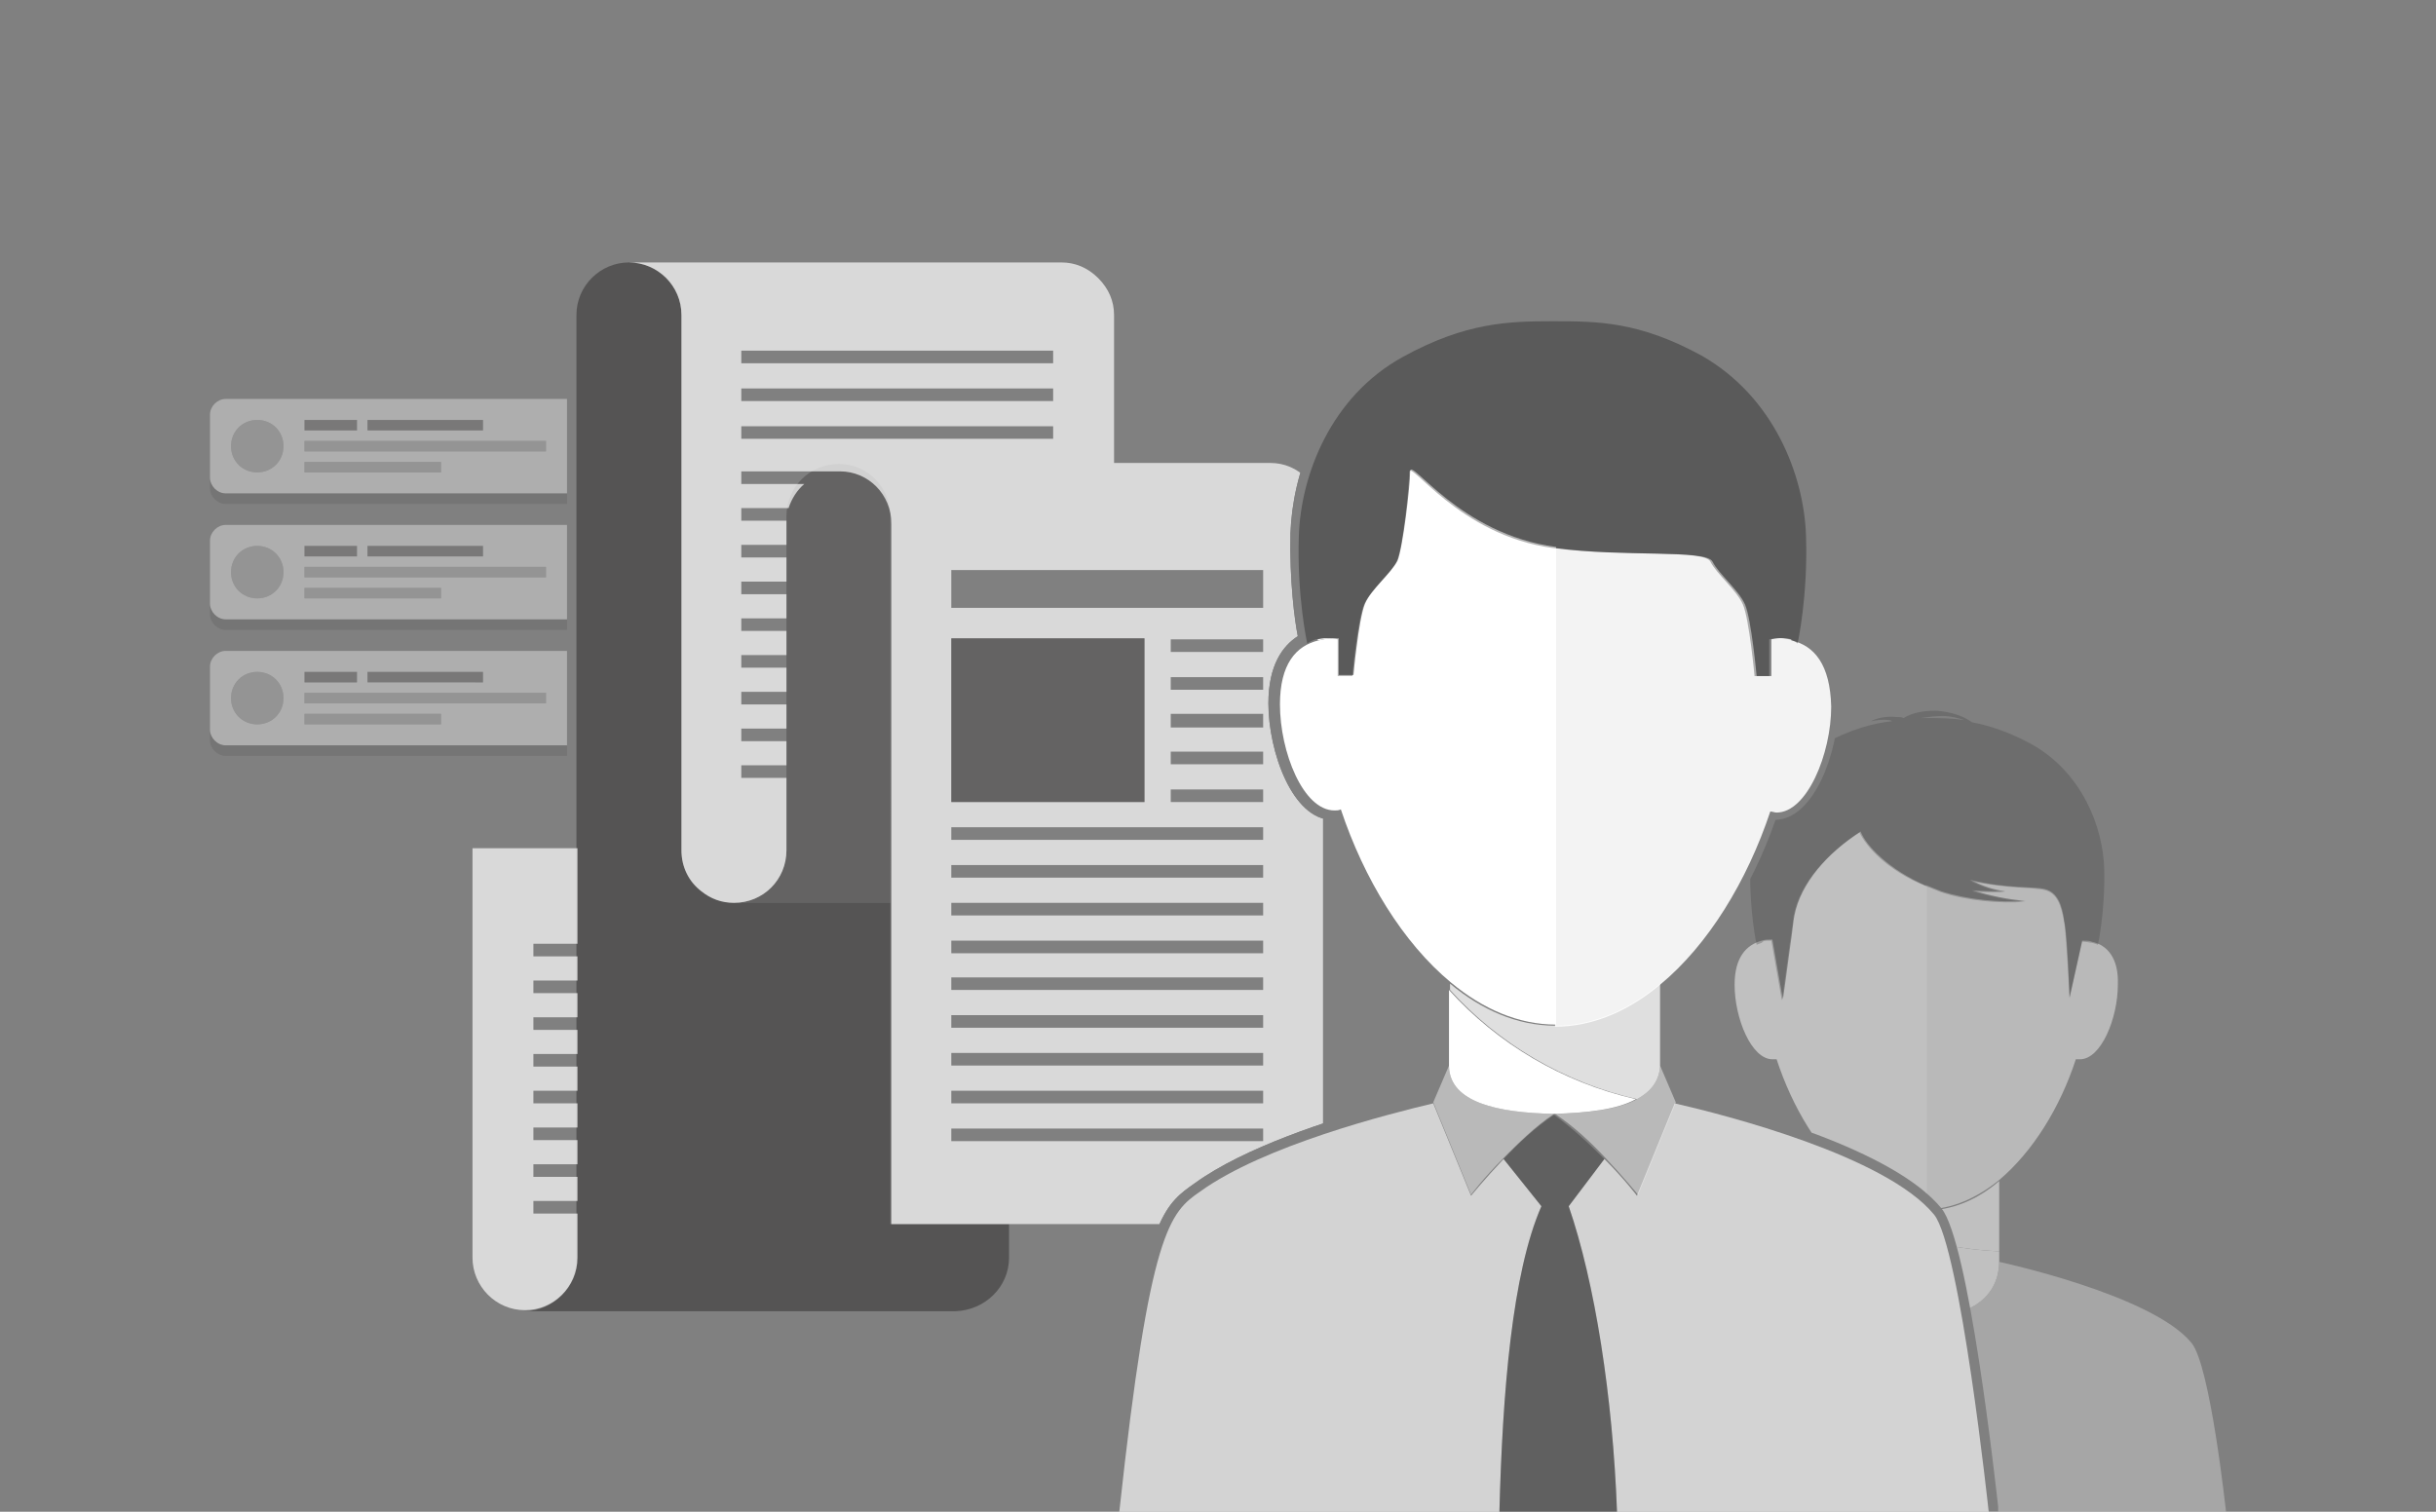 <svg xmlns="http://www.w3.org/2000/svg" xmlns:xlink="http://www.w3.org/1999/xlink" id="Layer_1" x="0" y="0" version="1.1" viewBox="0 0 232 144" xml:space="preserve" style="enable-background:new 0 0 232 144"><rect x="0" y="0" width="232" height="144" fill="#808080" stroke="none"/><style type="text/css">.st0{fill:#f9fcfc}.st1{fill:#fff}.st2,.st3{opacity:.75;fill:#fff}.st3{opacity:.9}.st4{opacity:.3}.st5{opacity:.65;fill:#fff}.st6{opacity:.25}.st7{opacity:.45;fill:#fff}.st8{opacity:.5}.st9{clip-path:url(#SVGID_2_)}.st10{fill:none}.st11{opacity:.6;fill:#fff}.st12{opacity:.4}.st13,.st14{opacity:.2;fill:#231f20}.st14{opacity:.3}.st15{opacity:.4;fill:#fff}.st16{clip-path:url(#SVGID_4_)}.st17{opacity:.45;fill:#231f20}.st18{opacity:.7}</style><g><g><polygon points="148 106.1 148 106.1 148 106.1" class="st0"/><path d="M148,106.1c3.2-0.1,6-0.4,7.8-1.4c-7-1.6-13.2-5.3-17.8-10.4v7.3C138.1,105,142.6,106,148,106.1z" class="st1"/><path d="M155.9,104.7c1.3-0.7,2.1-1.7,2.2-3.1v-7.9c-3,2.5-6.4,4-10,4c-3.6,0-7-1.5-10-4v0.6 C142.7,99.4,148.9,103.1,155.9,104.7z" class="st2"/><path d="M127.4,60.9L127.4,60.9c-0.9-0.2-1.5-0.1-1.9,0c0,0,0,0.1,0,0.1c0.5-0.1,0.9-0.2,1.4-0.2 C127.1,60.8,127.3,60.8,127.4,60.9z" class="st1"/><path d="M134.3,44.9c0,1.4-0.7,7.3-1.2,8.5c-0.6,1.2-2.5,2.7-3.1,4.1c-0.3,0.7-0.6,2.5-0.8,4.1 c-0.2,1.5-0.3,2.7-0.3,2.7h-1.4l0-3.5c-0.2,0-0.3,0-0.5,0c-0.5,0-1,0.1-1.4,0.2c-2.2,0.5-3.7,2.3-3.7,6.1c0,4.5,2.2,10.1,5.2,10.1 c0.2,0,0.4,0,0.6-0.1c2.2,6.6,5.9,12.7,10.5,16.5c3,2.5,6.4,4,10,4V52.1C139,50.9,134.3,43.5,134.3,44.9z" class="st1"/><path d="M170.6,61c0,0,0-0.1,0-0.1c-0.4-0.1-1.1-0.2-1.9,0l0,3.5h-1.4c0,0-0.5-5.4-1.1-6.8c-0.6-1.4-2.5-2.9-3.1-4.1 c-0.6-1.2-8.3-0.4-15-1.3c0,0,0,0,0,0v45.6c3.6,0,7-1.5,10-4c4.6-3.8,8.3-9.9,10.5-16.5c0.2,0,0.4,0.1,0.6,0.1 c2.9,0,5.2-5.6,5.2-10.1C174.3,63.3,172.8,61.5,170.6,61z" class="st3"/><path d="M127.4,60.9L127.4,60.9l0,3.5h1.4c0,0,0.1-1.3,0.3-2.7c0.2-1.6,0.5-3.4,0.8-4.1c0.6-1.4,2.5-2.9,3.1-4.1 c0.6-1.2,1.2-7.1,1.2-8.5c0-1.4,4.7,6,13.7,7.2c0,0,0,0,0,0c6.7,0.9,14.4,0.1,15,1.3c0.6,1.2,2.5,2.7,3.1,4.1 c0.6,1.4,1.1,6.8,1.1,6.8h1.4l0-3.5c0.9-0.2,1.5-0.1,1.9,0c0.5,0.1,0.8,0.4,0.8,0.4s1-4.5,0.8-10.3c-0.2-5.8-3.1-13.2-9.9-17.1 c-6-3.3-10-3.3-14.2-3.3c-4.2,0-8.3,0.1-14.3,3.4c-6.9,3.8-9.7,11.3-9.9,17c-0.2,5.8,0.8,10.3,0.8,10.3s0.2-0.2,0.8-0.4 C125.9,60.8,126.6,60.7,127.4,60.9z" class="st4"/><path d="M184.2,115.7c-4.6-5.6-19.9-9.5-24.7-10.6l0,0l-3.6,8.8c0,0-1.2-1.6-3.1-3.5l-3.4,4.5 c2.5,7.3,4.2,18.2,4.6,29.1h35.4C189.4,144,186.7,118.8,184.2,115.7z" class="st5"/><path d="M146.8,114.9l-3.6-4.5c-1.8,1.9-3.1,3.5-3.1,3.5l-3.6-8.8l0,0c-4.2,1-16.1,4-22.2,8.4 c-2.9,2-4.8,3.7-7.7,30.5h36.2C143.1,132.6,144,121.3,146.8,114.9z" class="st5"/><path d="M154,144c-0.4-11-2.1-21.9-4.6-29.1l3.4-4.5c-1.4-1.4-3.1-3-4.8-4.2h0c-1.8,1.2-3.5,2.8-4.8,4.2l3.6,4.5 c-2.8,6.4-3.7,17.8-4,29.1H154z" class="st6"/><path d="M140.1,113.8c0,0,1.2-1.6,3.1-3.5c1.4-1.4,3-3,4.8-4.2l0,0c-5.4-0.1-9.9-1.1-10-4.5c0,0,0-0.1,0-0.1l-1.5,3.5 l0,0L140.1,113.8z" class="st7"/><path d="M155.9,104.7c-1.8,1-4.7,1.3-7.8,1.4l0,0c1.8,1.2,3.5,2.8,4.8,4.2c1.8,1.9,3.1,3.5,3.1,3.5l3.6-8.8l0,0 l-1.5-3.5c0,0,0,0.1,0,0.1C158,103,157.2,104,155.9,104.7z" class="st7"/></g><g class="st8"><defs><path id="SVGID_1_" d="M105,28v116h0.7l0-0.5c3-27.2,4.9-28.6,8.1-30.8c6-4.3,17.1-7.3,22.1-8.5l1.2-2.9v-7.2 c-4.2-3.7-7.9-9.4-10.2-16c-3.8,0-6.1-6.5-6.1-11.1c0-3.7,1.4-5.5,2.8-6.4c-0.3-1.5-0.8-5.3-0.7-9.8c0.2-5.9,3-13.7,10.3-17.8 c6.3-3.5,10.8-3.5,14.7-3.5c4.1,0,8.4,0,14.7,3.5c7.4,4.1,10.3,12.2,10.4,17.9c0.1,4.5-0.4,8.3-0.7,9.8c1.4,0.9,2.8,2.6,2.8,6.3 c0,4.6-2.3,11-6,11.1c-2.3,6.6-6,12.3-10.2,16v7.2l1.2,2.9c6.3,1.5,20.2,5.3,24.8,10.9c2.6,3.2,5.1,25.8,5.4,28.4l0,0.5H214V28 H105z" class="st8"/></defs><clipPath id="SVGID_2_"><use xlink:href="#SVGID_1_" style="overflow:visible"/></clipPath><g class="st9"><path d="M187.2,68.6c-0.6-0.2-1.3-0.4-2.1-0.4c-0.7,0-1.4,0.1-2.1,0.2c0.2,0,0.3,0,0.5,0 C184.7,68.4,185.9,68.4,187.2,68.6z" class="st10"/><path d="M190.4,120.2L190.4,120.2l0-1c-7.7-0.4-10.7-2.4-14-6.3v7.3l0,0C176.5,126.4,190.3,127.8,190.4,120.2z" class="st1"/><path d="M190.4,119.2v-6.7c-2.1,1.8-4.5,2.8-7,2.8c-2.5,0-4.9-1.1-7-2.8v0.4C179.7,116.8,182.7,118.8,190.4,119.2z" class="st1"/><path d="M167.7,89.7C167.7,89.7,167.7,89.7,167.7,89.7c0.2,0,0.5-0.1,0.8-0.1C168.2,89.6,167.9,89.6,167.7,89.7z" class="st1"/><path d="M177.2,79.2c-3.1,2-5.7,4.9-6.3,8c-0.1,0.4-0.2,1.6-0.4,2.9c-0.3,2.3-0.7,5.1-0.7,5.1l-1-5.7 c-0.1,0-0.1,0-0.2,0c-0.3,0-0.5,0-0.8,0.1c-1.5,0.4-2.6,1.6-2.6,4.2c0,3.2,1.6,7.1,3.6,7.1c0.1,0,0.3,0,0.4,0 c1.5,4.6,4.1,8.9,7.3,11.5c2.1,1.7,4.5,2.8,7,2.8V84.4C179.8,82.8,177.7,80.5,177.2,79.2z" class="st1"/><path d="M199.2,89.7C199.2,89.7,199.2,89.7,199.2,89.7c-0.2-0.1-0.5-0.1-0.9-0.1l-1.2,5.4c0,0-0.2-6-0.5-7.2 c-0.2-1.7-0.7-2.8-1.8-3.1c-1-0.3-3.6,0-7.2-0.9c1.5,0.7,2.1,0.9,3.4,1.1c-1,0-2.1,0-3.2-0.1c1.7,0.5,3.5,0.9,5.1,1c0,0,0,0,0,0 c-2.3,0.2-5.5-0.1-8-0.9c-0.5-0.2-1-0.4-1.5-0.6v30.9c2.5,0,4.9-1.1,7-2.8c3.2-2.7,5.8-6.9,7.3-11.5c0.1,0,0.3,0,0.4,0 c2,0,3.6-3.9,3.6-7.1C201.8,91.3,200.7,90,199.2,89.7z" class="st3"/><path d="M208.7,127.9c-3.8-4.6-18.3-7.7-18.3-7.7l0,0c-0.1,7.6-14,6.2-14,0l0,0c0,0-11.3,2.3-16.5,6.1 c-2,1.4-3.9,6.8-4.8,17.7H212C212,144,210.5,130,208.7,127.9z" class="st11"/><path d="M168.5,89.6c0.1,0,0.1,0,0.2,0l1,5.7c0,0,0.4-2.8,0.7-5.1c0.2-1.4,0.4-2.6,0.4-2.9c0.6-3.2,3.2-6,6.3-8 c0.6,1.3,2.6,3.6,6.3,5.1c0.5,0.2,1,0.4,1.5,0.6c2.4,0.8,5.6,1.1,8,0.9c0,0,0,0,0,0c-1.6-0.1-3.3-0.5-5.1-1 C188.9,85,190,85,191,85c-1.3-0.2-1.9-0.4-3.4-1.1c3.6,0.8,6.2,0.6,7.2,0.9c1.1,0.3,1.5,1.4,1.8,3.1c0.2,1.3,0.5,7.2,0.5,7.2 l1.2-5.4c0.4,0,0.7,0.1,0.9,0.1c0.4,0.1,0.6,0.2,0.6,0.2s0.7-3.2,0.6-7.2c-0.1-4-2.1-9.2-6.9-11.9c-2.2-1.2-4.1-1.8-5.7-2.1 c-0.8-0.6-2-1-3.4-1.1c-1.3,0-2.3,0.2-3.1,0.7c-0.2-0.1-0.4-0.1-0.7-0.1c-0.9-0.1-1.9,0.1-2.4,0.4c0.5-0.1,1.1-0.2,1.7-0.1 c0.1,0,0.2,0,0.3,0.1c-1.9,0.2-4,0.8-6.6,2.2c-4.8,2.7-6.8,7.9-6.9,11.9c-0.1,4,0.6,7.2,0.6,7.2s0.2-0.1,0.5-0.2 C167.9,89.6,168.2,89.6,168.5,89.6z M185,68.2c0.8,0,1.5,0.2,2.1,0.4c-1.3-0.2-2.5-0.2-3.7-0.2c-0.2,0-0.3,0-0.5,0 C183.6,68.3,184.3,68.2,185,68.2z" class="st4"/></g></g></g><g class="st12"><path d="M21.5,38c-0.8,0-1.5,0.7-1.5,1.5v6c0,0.8,0.7,1.5,1.5,1.5H54v-9H21.5z M35,40h11v1H35V40z M29,40h5v1h-5V40z M24.5,45c-1.4,0-2.5-1.1-2.5-2.5c0-1.4,1.1-2.5,2.5-2.5s2.5,1.1,2.5,2.5C27,43.9,25.9,45,24.5,45z M42,45H29v-1h13V45z M52,43H29 v-1h23V43z" class="st3"/><rect width="11" height="1" x="35" y="40" class="st13"/><path d="M20,45.5v1c0,0.8,0.7,1.5,1.5,1.5H54v-1H21.5C20.7,47,20,46.3,20,45.5z" class="st14"/><circle cx="24.5" cy="42.5" r="2.5" class="st15"/><rect width="5" height="1" x="29" y="40" class="st13"/><rect width="23" height="1" x="29" y="42" class="st15"/><rect width="13" height="1" x="29" y="44" class="st15"/></g><g class="st12"><path d="M21.5,50c-0.8,0-1.5,0.7-1.5,1.5v6c0,0.8,0.7,1.5,1.5,1.5H54v-9H21.5z M35,52h11v1H35V52z M29,52h5v1h-5V52z M24.5,57c-1.4,0-2.5-1.1-2.5-2.5c0-1.4,1.1-2.5,2.5-2.5s2.5,1.1,2.5,2.5C27,55.9,25.9,57,24.5,57z M42,57H29v-1h13V57z M52,55H29 v-1h23V55z" class="st3"/><rect width="11" height="1" x="35" y="52" class="st13"/><path d="M20,57.5v1c0,0.8,0.7,1.5,1.5,1.5H54v-1H21.5C20.7,59,20,58.3,20,57.5z" class="st14"/><circle cx="24.5" cy="54.5" r="2.5" class="st15"/><rect width="5" height="1" x="29" y="52" class="st13"/><rect width="23" height="1" x="29" y="54" class="st15"/><rect width="13" height="1" x="29" y="56" class="st15"/></g><g class="st12"><path d="M21.5,62c-0.8,0-1.5,0.7-1.5,1.5v6c0,0.8,0.7,1.5,1.5,1.5H54v-9H21.5z M35,64h11v1H35V64z M29,64h5v1h-5V64z M24.5,69c-1.4,0-2.5-1.1-2.5-2.5c0-1.4,1.1-2.5,2.5-2.5s2.5,1.1,2.5,2.5C27,67.9,25.9,69,24.5,69z M42,69H29v-1h13V69z M52,67H29 v-1h23V67z" class="st3"/><rect width="11" height="1" x="35" y="64" class="st13"/><path d="M20,69.5v1c0,0.8,0.7,1.5,1.5,1.5H54v-1H21.5C20.7,71,20,70.3,20,69.5z" class="st14"/><circle cx="24.5" cy="66.5" r="2.5" class="st15"/><rect width="5" height="1" x="29" y="64" class="st13"/><rect width="23" height="1" x="29" y="66" class="st15"/><rect width="13" height="1" x="29" y="68" class="st15"/></g><g><defs><path id="SVGID_3_" d="M113.8,112.7c4.7-3.4,12.7-6,18.2-7.5V88.3c-2.1-3-3.8-6.4-5.1-10.2c-3.8,0-6.1-6.5-6.1-11.1 c0-3.7,1.4-5.5,2.8-6.4c-0.3-1.5-0.8-5.3-0.7-9.8c0.2-5.6,2.6-12.8,9.1-17V22H42v110h65.1C109.3,115.8,111.1,114.6,113.8,112.7z"/></defs><clipPath id="SVGID_4_"><use xlink:href="#SVGID_3_" style="overflow:visible"/></clipPath><g class="st16"><path d="M96.1,119.8v-3.2H84.8V86H69.9c-1.2,0-2.3-0.4-3.1-1.1c-1.1-0.9-1.9-2.3-1.9-3.9V30c0-2.7-2.2-5-5-5 c-2.7,0-5,2.2-5,5v89.9c0,2.7-2.2,5-5,5h10.3h30.8C93.8,124.8,96.1,122.6,96.1,119.8z" class="st17"/><path d="M79.9,44.2L79.9,44.2c-2.8,0-5,2.2-5,5V81c0,2.7-2.2,5-5,5h14.9V49.2C84.8,46.4,82.6,44.2,79.9,44.2z" class="st14"/><rect width="29.7" height="1.2" x="90.6" y="103.9" class="st10"/><rect width="29.7" height="1.2" x="90.6" y="100.3" class="st10"/><rect width="29.7" height="1.2" x="90.6" y="96.7" class="st10"/><rect width="29.7" height="1.2" x="90.6" y="93.1" class="st10"/><rect width="29.7" height="1.2" x="90.6" y="89.5" class="st10"/><rect width="29.7" height="1.2" x="90.6" y="85.9" class="st10"/><rect width="29.7" height="1.2" x="90.6" y="107.4" class="st10"/><rect width="8.8" height="1.2" x="111.5" y="60.8" class="st10"/><rect width="29.7" height="3.6" x="90.6" y="54.3" class="st10"/><rect width="29.7" height="1.2" x="90.6" y="82.3" class="st10"/><rect width="8.8" height="1.2" x="111.5" y="64.4" class="st10"/><rect width="8.8" height="1.2" x="111.5" y="68" class="st10"/><rect width="8.8" height="1.2" x="111.5" y="71.6" class="st10"/><rect width="29.7" height="1.2" x="90.6" y="78.8" class="st10"/><rect width="8.8" height="1.2" x="111.5" y="75.2" class="st10"/><g class="st18"><path d="M45,119.8c0,2.7,2.2,5,5,5c2.7,0,5-2.2,5-5v-4.2h-4.2v-1.2H55v-2.3h-4.2v-1.2H55v-2.3h-4.2v-1.2H55v-2.3 h-4.2v-1.2H55v-2.3h-4.2v-1.2H55v-2.3h-4.2v-1.2H55v-2.3h-4.2v-1.2H55v-2.3h-4.2v-1.2H55v-9.1H45V119.8z" class="st1"/><path d="M124.5,45.6c-1-1-2.2-1.5-3.5-1.5h-14.9V30c0-1.3-0.5-2.5-1.5-3.5c-1-1-2.2-1.5-3.5-1.5h-5H59.9 c2.7,0,5,2.2,5,5V81c0,1.6,0.7,3,1.9,3.9c0.9,0.7,1.9,1.1,3.1,1.1c2.8,0,5-2.2,5-5v-6.9h-4.3v-1.2h4.3v-2.3h-4.3v-1.2h4.3v-2.3 h-4.3v-1.2h4.3v-2.3h-4.3v-1.2h4.3v-2.3h-4.3v-1.2h4.3v-2.3h-4.3v-1.2h4.3v-2.3h-4.3v-1.2h4.3v-2.2c0,0,0-0.1,0-0.1h-4.3v-1.2 h4.5c0.3-0.9,0.8-1.7,1.5-2.3l0,0h-6v-1.2h9.2v0c0,0,0,0,0,0c0,0,0.1,0,0.1,0h0.1c2.7,0,4.9,2.2,4.9,5V86v30.6h11.3H126V49.2 C126,47.9,125.5,46.6,124.5,45.6z M70.6,33.4h29.7v1.2H70.6V33.4z M70.6,37h29.7v1.2H70.6V37z M70.6,41.8v-1.2h29.7v1.2H70.6z M90.6,60.8H109v15.6H90.6V60.8z M120.3,108.7H90.6v-1.2h29.7V108.7z M120.3,105.1H90.6v-1.2h29.7V105.1z M120.3,101.5H90.6v-1.2 h29.7V101.5z M120.3,97.9H90.6v-1.2h29.7V97.9z M120.3,94.3H90.6v-1.2h29.7V94.3z M120.3,90.8H90.6v-1.2h29.7V90.8z M120.3,87.2 H90.6v-1.2h29.7V87.2z M120.3,83.6H90.6v-1.2h29.7V83.6z M120.3,80H90.6v-1.2h29.7V80z M120.3,76.4h-8.8v-1.2h8.8V76.4z M120.3,72.8h-8.8v-1.2h8.8V72.8z M120.3,69.3h-8.8V68h8.8V69.3z M120.3,65.7h-8.8v-1.2h8.8V65.7z M120.3,62.1h-8.8v-1.2h8.8 V62.1z M120.3,57.9H90.6v-3.6h29.7V57.9z" class="st1"/></g><rect width="18.4" height="15.6" x="90.6" y="60.8" class="st14"/></g></g></svg>